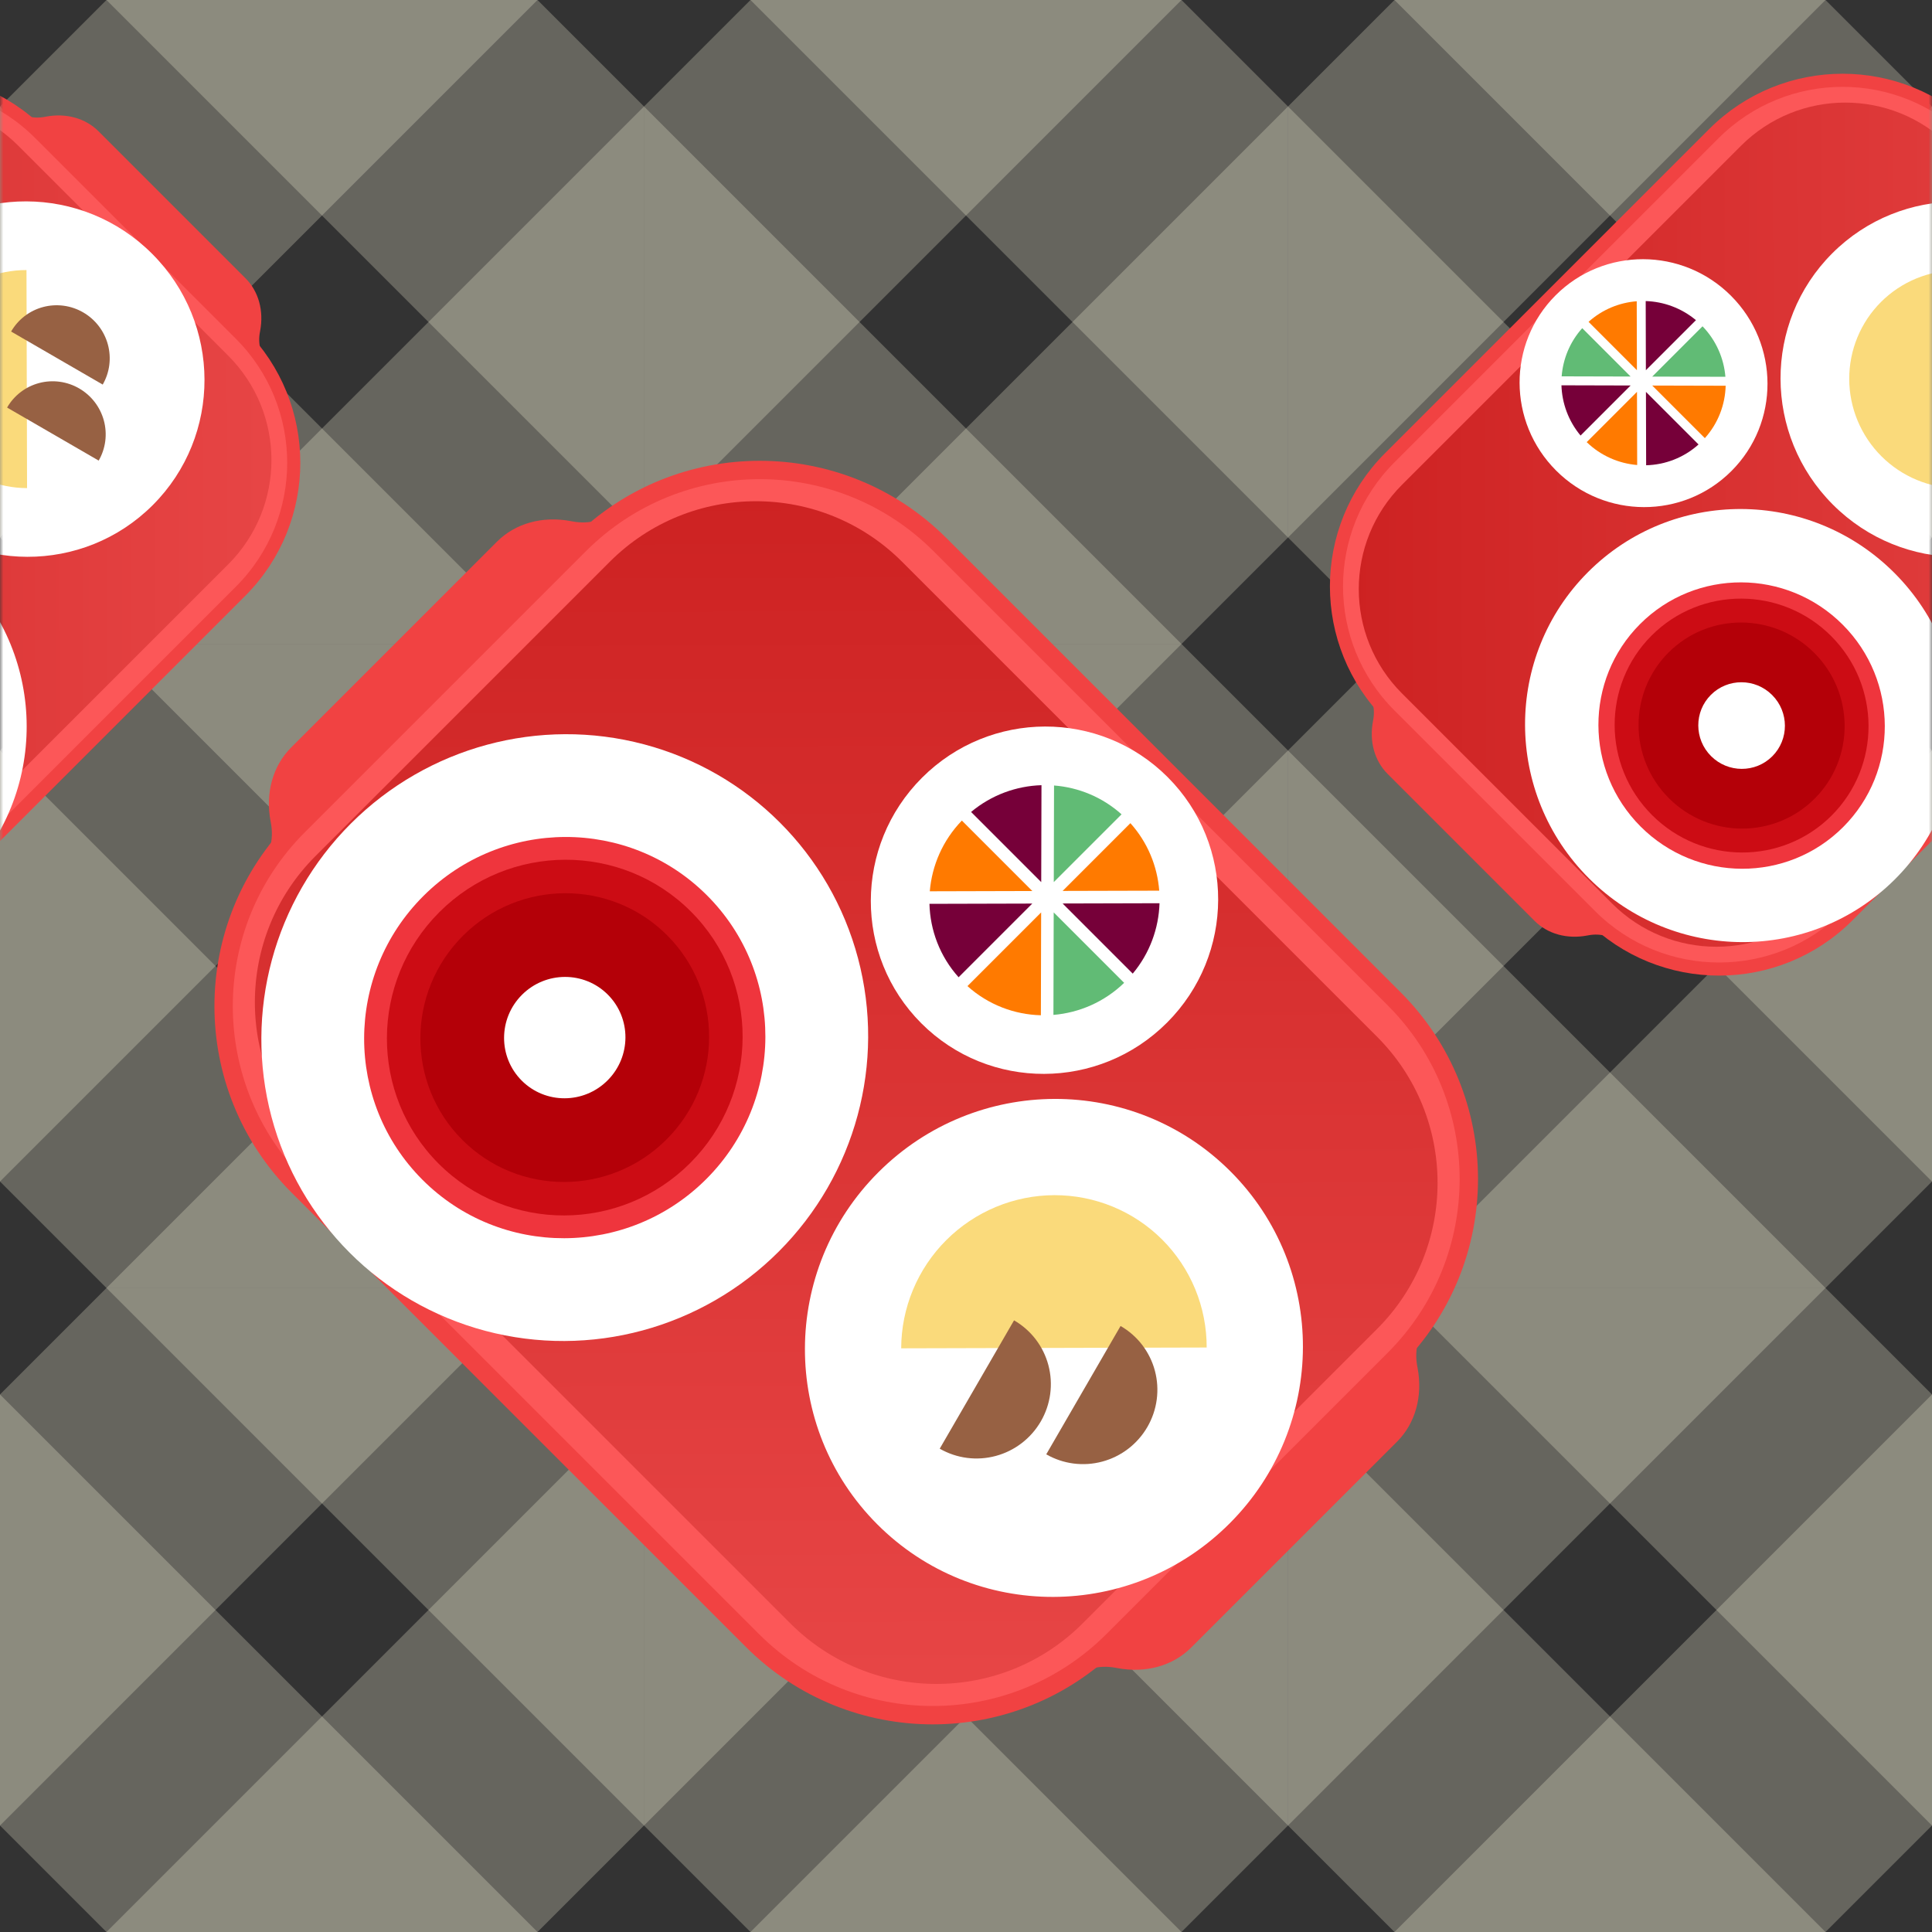 <svg width="285" height="285" viewBox="0 0 285 285" fill="none" xmlns="http://www.w3.org/2000/svg">
<rect x="0" y="0" width="285" height="285" fill="#333333" stroke="none"/>
<path d="M284.999 15.708L269.291 0H205.708L284.999 79.291V15.708Z" fill="#FFFCE0" fill-opacity="0.25"/>
<path d="M284.999 15.708L205.707 95H269.29L284.999 79.29V15.708Z" fill="#FFFCE0" fill-opacity="0.25"/>
<path d="M190 79.29L269.29 0H205.708L190 15.708V79.29Z" fill="#FFFCE0" fill-opacity="0.25"/>
<path d="M269.291 94.999L190 15.709V79.291L205.708 94.999H269.291Z" fill="#FFFCE0" fill-opacity="0.25"/>
<path d="M189.999 15.708L174.291 0H110.708L189.999 79.291V15.708Z" fill="#FFFCE0" fill-opacity="0.25"/>
<path d="M189.999 15.708L110.707 95H174.29L189.999 79.29V15.708Z" fill="#FFFCE0" fill-opacity="0.25"/>
<path d="M95.001 79.29L174.291 0H110.709L95.001 15.708V79.29Z" fill="#FFFCE0" fill-opacity="0.25"/>
<path d="M174.291 94.999L95 15.709V79.291L110.708 94.999H174.291Z" fill="#FFFCE0" fill-opacity="0.25"/>
<path d="M94.999 15.708L79.291 0H15.708L94.999 79.291V15.708Z" fill="#FFFCE0" fill-opacity="0.25"/>
<path d="M94.999 15.708L15.707 95H79.29L94.999 79.29V15.708Z" fill="#FFFCE0" fill-opacity="0.25"/>
<path d="M0 79.29L79.29 0H15.708L0 15.708V79.29Z" fill="#FFFCE0" fill-opacity="0.25"/>
<path d="M79.291 94.999L0 15.709V79.291L15.708 94.999H79.291Z" fill="#FFFCE0" fill-opacity="0.25"/>
<path d="M284.999 110.708L269.291 95H205.708L284.999 174.291V110.708Z" fill="#FFFCE0" fill-opacity="0.25"/>
<path d="M284.999 110.708L205.707 190H269.29L284.999 174.291V110.708Z" fill="#FFFCE0" fill-opacity="0.25"/>
<path d="M190 174.29L269.29 95H205.708L190 110.708V174.29Z" fill="#FFFCE0" fill-opacity="0.25"/>
<path d="M269.291 190L190 110.709V174.292L205.708 190H269.291Z" fill="#FFFCE0" fill-opacity="0.25"/>
<path d="M189.999 110.708L174.291 95H110.708L189.999 174.291V110.708Z" fill="#FFFCE0" fill-opacity="0.25"/>
<path d="M189.999 110.708L110.707 190H174.29L189.999 174.291V110.708Z" fill="#FFFCE0" fill-opacity="0.25"/>
<path d="M95.001 174.29L174.291 95H110.709L95.001 110.708V174.29Z" fill="#FFFCE0" fill-opacity="0.25"/>
<path d="M174.291 190L95 110.709V174.292L110.708 190H174.291Z" fill="#FFFCE0" fill-opacity="0.25"/>
<path d="M94.999 110.708L79.291 95H15.708L94.999 174.291V110.708Z" fill="#FFFCE0" fill-opacity="0.25"/>
<path d="M94.999 110.708L15.707 190H79.29L94.999 174.291V110.708Z" fill="#FFFCE0" fill-opacity="0.25"/>
<path d="M0 174.29L79.29 95H15.708L0 110.708V174.29Z" fill="#FFFCE0" fill-opacity="0.25"/>
<path d="M79.291 190L0 110.709V174.292L15.708 190H79.291Z" fill="#FFFCE0" fill-opacity="0.25"/>
<path d="M284.999 205.708L269.291 190H205.708L284.999 269.291V205.708Z" fill="#FFFCE0" fill-opacity="0.25"/>
<path d="M284.999 205.708L205.707 285H269.29L284.999 269.291V205.708Z" fill="#FFFCE0" fill-opacity="0.25"/>
<path d="M190 269.291L269.29 190H205.708L190 205.708V269.291Z" fill="#FFFCE0" fill-opacity="0.25"/>
<path d="M269.291 285L190 205.709V269.292L205.708 285H269.291Z" fill="#FFFCE0" fill-opacity="0.25"/>
<path d="M189.999 205.708L174.291 190H110.708L189.999 269.291V205.708Z" fill="#FFFCE0" fill-opacity="0.25"/>
<path d="M189.999 205.708L110.707 285H174.29L189.999 269.291V205.708Z" fill="#FFFCE0" fill-opacity="0.25"/>
<path d="M95.001 269.291L174.291 190H110.709L95.001 205.708V269.291Z" fill="#FFFCE0" fill-opacity="0.25"/>
<path d="M174.291 285L95 205.709V269.292L110.708 285H174.291Z" fill="#FFFCE0" fill-opacity="0.25"/>
<path d="M94.999 205.708L79.291 190H15.708L94.999 269.291V205.708Z" fill="#FFFCE0" fill-opacity="0.25"/>
<path d="M94.999 205.708L15.707 285H79.29L94.999 269.291V205.708Z" fill="#FFFCE0" fill-opacity="0.25"/>
<path d="M0 269.291L79.29 190H15.708L0 205.708V269.291Z" fill="#FFFCE0" fill-opacity="0.25"/>
<path d="M79.291 285L0 205.709V269.292L15.708 285H79.291Z" fill="#FFFCE0" fill-opacity="0.25"/>
<mask id="mask0" mask-type="alpha" maskUnits="userSpaceOnUse" x="191" y="1" width="95" height="156">
<rect x="191.919" y="1.727" width="93.081" height="154.628" fill="#C4C4C4"/>
</mask>
<g mask="url(#mask0)">
<path d="M205.011 105.479C194.53 94.998 194.53 78.005 205.011 67.525L252.831 19.704C263.312 9.224 280.305 9.224 290.786 19.705L320.395 49.314C330.876 59.795 330.876 76.788 320.395 87.269L272.575 135.089C262.094 145.57 245.101 145.57 234.621 135.089L205.011 105.479Z" fill="#FC5758" stroke="#F14242" stroke-width="1.934"/>
<path d="M206.814 102.289C198.316 93.791 198.316 80.013 206.814 71.515L256.821 21.508C265.319 13.01 279.097 13.01 287.595 21.508L318.591 52.504C327.089 61.002 327.089 74.78 318.591 83.278L268.584 133.285C260.086 141.783 246.308 141.783 237.81 133.285L206.814 102.289Z" fill="url(#paint0_linear)"/>
<path d="M201.268 101.568L238.969 139.269C237.81 138.11 236.094 137.634 234.302 137.974L234.15 138.002C231.164 138.569 228.304 137.775 226.372 135.843L204.694 114.165C202.762 112.233 201.968 109.372 202.535 106.387L202.563 106.235C202.903 104.443 202.427 102.727 201.268 101.568Z" fill="#F14242"/>
<ellipse cx="256.914" cy="107.032" rx="31.86" ry="32.029" transform="rotate(-45 256.914 107.032)" fill="white"/>
<ellipse cx="256.914" cy="107.032" rx="21.068" ry="21.179" transform="rotate(-45 256.914 107.032)" fill="#EF353D"/>
<ellipse cx="256.912" cy="107.032" rx="18.677" ry="18.776" transform="rotate(-45 256.912 107.032)" fill="#CC0C14"/>
<ellipse cx="256.913" cy="107.032" rx="15.161" ry="15.241" transform="rotate(-45 256.913 107.032)" fill="#B40008"/>
<ellipse cx="256.913" cy="107.032" rx="6.372" ry="6.406" transform="rotate(-45 256.913 107.032)" fill="white"/>
<ellipse cx="288.873" cy="55.955" rx="26.147" ry="26.286" transform="rotate(-45 288.873 55.955)" fill="white"/>
<path d="M288.915 72.037C286.803 72.032 284.71 71.61 282.757 70.797C280.804 69.984 279.028 68.794 277.53 67.297C276.033 65.8 274.844 64.024 274.03 62.07C273.217 60.117 272.795 58.025 272.79 55.913C272.784 53.801 273.195 51.71 273.998 49.761C274.801 47.812 275.981 46.042 277.47 44.553C278.96 43.064 280.729 41.884 282.678 41.081C284.628 40.278 286.718 39.867 288.83 39.873L288.872 55.955L288.915 72.037Z" fill="#FADA7B"/>
<ellipse cx="242.448" cy="56.521" rx="18.237" ry="18.334" transform="rotate(-45 242.448 56.521)" fill="white"/>
<path d="M242.831 68.634C245.609 68.562 248.362 67.54 250.561 65.565L242.802 57.806L242.831 68.634Z" fill="#760039"/>
<path d="M251.492 64.633C253.466 62.434 254.489 59.68 254.561 56.902L243.733 56.874L251.492 64.633Z" fill="#FF7A00"/>
<path d="M254.524 55.581C254.301 52.879 253.175 50.234 251.149 48.134L243.73 55.553L254.524 55.581Z" fill="#61BB75"/>
<path d="M250.178 47.23C248.027 45.434 245.405 44.493 242.766 44.411L242.793 54.615L250.178 47.23Z" fill="#760039"/>
<path d="M241.443 44.44L241.47 54.611L234.336 47.477C236.371 45.651 238.88 44.639 241.443 44.44Z" fill="#FF7A00"/>
<path d="M233.404 48.409C231.578 50.444 230.566 52.953 230.368 55.517L240.538 55.544L233.404 48.409Z" fill="#61BB75"/>
<path d="M230.337 56.839C230.42 59.479 231.36 62.1 233.157 64.251L240.542 56.866L230.337 56.839Z" fill="#760039"/>
<path d="M234.062 65.221C236.162 67.248 238.807 68.373 241.509 68.597L241.481 57.803L234.062 65.221Z" fill="#FF7A00"/>
</g>
<mask id="mask1" mask-type="alpha" maskUnits="userSpaceOnUse" x="0" y="0" width="73" height="156">
<rect x="72.766" y="155.151" width="72.766" height="154.628" transform="rotate(-180 72.766 155.151)" fill="#C4C4C4"/>
</mask>
<g mask="url(#mask1)">
<path d="M-79.912 105.446C-90.393 94.965 -90.393 77.972 -79.912 67.492L-32.092 19.671C-21.611 9.19 -4.618 9.19 5.863 19.671L35.472 49.281C45.953 59.762 45.953 76.754 35.472 87.235L-12.348 135.056C-22.829 145.536 -39.822 145.536 -50.302 135.056L-79.912 105.446Z" fill="#FC5758" stroke="#F14242" stroke-width="1.934"/>
<path d="M-78.109 102.256C-86.607 93.758 -86.607 79.98 -78.109 71.482L-28.101 21.474C-19.603 12.976 -5.825 12.976 2.673 21.474L33.669 52.471C42.167 60.968 42.167 74.746 33.669 83.245L-16.339 133.252C-24.837 141.75 -38.615 141.75 -47.113 133.252L-78.109 102.256Z" fill="url(#paint1_linear)"/>
<path d="M1.938 15.942L39.64 53.643C38.481 52.484 38.004 50.768 38.344 48.976L38.373 48.824C38.94 45.839 38.145 42.978 36.214 41.046L14.536 19.368C12.604 17.436 9.743 16.642 6.757 17.209L6.606 17.237C4.814 17.577 3.097 17.101 1.938 15.942Z" fill="#F14242"/>
<ellipse cx="-28.009" cy="106.999" rx="31.86" ry="32.029" transform="rotate(-45 -28.009 106.999)" fill="white"/>
<ellipse cx="-28.009" cy="106.999" rx="21.068" ry="21.179" transform="rotate(-45 -28.009 106.999)" fill="#EF353D"/>
<ellipse cx="3.95" cy="55.922" rx="26.147" ry="26.286" transform="rotate(-45 3.95 55.922)" fill="white"/>
<path d="M3.992 72.004C1.88 71.999 -0.213 71.577 -2.166 70.764C-4.119 69.95 -5.895 68.761 -7.393 67.264C-8.89 65.766 -10.079 63.99 -10.893 62.037C-11.706 60.084 -12.127 57.991 -12.133 55.879C-12.139 53.767 -11.728 51.677 -10.925 49.728C-10.122 47.779 -8.942 46.009 -7.453 44.52C-5.963 43.03 -4.193 41.85 -2.244 41.047C-0.295 40.244 1.795 39.834 3.907 39.839L3.949 55.922L3.992 72.004Z" fill="#FADA7B"/>
<path d="M1.64 48.907C2.15 48.022 2.828 47.247 3.638 46.627C4.448 46.006 5.373 45.552 6.36 45.29C7.348 45.028 8.378 44.963 9.393 45.099C10.407 45.235 11.386 45.57 12.273 46.084C13.16 46.597 13.938 47.28 14.563 48.093C15.188 48.907 15.647 49.834 15.915 50.823C16.182 51.812 16.252 52.842 16.122 53.856C15.991 54.87 15.661 55.847 15.152 56.731L8.396 52.819L1.64 48.907Z" fill="#976143"/>
<path d="M1.047 60.121C1.556 59.236 2.235 58.462 3.045 57.841C3.854 57.22 4.779 56.766 5.767 56.504C6.754 56.242 7.784 56.177 8.799 56.313C9.813 56.449 10.792 56.784 11.679 57.298C12.566 57.812 13.345 58.494 13.97 59.308C14.594 60.121 15.054 61.048 15.321 62.037C15.588 63.026 15.659 64.056 15.528 65.07C15.397 66.084 15.068 67.061 14.558 67.945L7.803 64.033L1.047 60.121Z" fill="#976143"/>
</g>
<path d="M85.486 80.342C100.17 65.658 123.978 65.658 138.663 80.342L205.662 147.342C220.346 162.026 220.346 185.834 205.662 200.519L164.177 242.003C149.493 256.688 125.684 256.688 111 242.003L44.001 175.004C29.317 160.32 29.316 136.512 44.001 121.827L85.486 80.342Z" fill="#FC5758" stroke="#F14242" stroke-width="2.71"/>
<path d="M89.954 82.868C101.86 70.962 121.164 70.962 133.07 82.868L203.134 152.933C215.04 164.839 215.04 184.143 203.134 196.049L159.706 239.477C147.8 251.383 128.496 251.383 116.59 239.477L46.526 169.413C34.62 157.506 34.62 138.202 46.526 126.296L89.954 82.868Z" fill="url(#paint2_linear)"/>
<path d="M210.887 195.021L158.064 247.843C159.688 246.219 162.093 245.551 164.603 246.028L164.816 246.068C168.999 246.861 173.007 245.749 175.714 243.042L206.086 212.67C208.792 209.963 209.905 205.955 209.112 201.772L209.071 201.559C208.595 199.049 209.263 196.644 210.887 195.021Z" fill="#F14242"/>
<path d="M90.966 75.099L38.143 127.921C39.767 126.298 40.435 123.893 39.959 121.383L39.919 121.17C39.125 116.987 40.238 112.979 42.944 110.272L73.316 79.9C76.023 77.193 80.031 76.081 84.215 76.874L84.427 76.914C86.937 77.391 89.342 76.723 90.966 75.099Z" fill="#F14242"/>
<ellipse cx="83.311" cy="153.063" rx="44.638" ry="44.874" transform="rotate(45 83.311 153.063)" fill="white"/>
<ellipse cx="83.311" cy="153.062" rx="29.517" ry="29.673" transform="rotate(45 83.311 153.062)" fill="#EF353D"/>
<ellipse cx="83.311" cy="153.062" rx="26.167" ry="26.306" transform="rotate(45 83.311 153.062)" fill="#CC0C14"/>
<ellipse cx="83.309" cy="153.063" rx="21.242" ry="21.354" transform="rotate(45 83.309 153.063)" fill="#B40008"/>
<ellipse cx="83.311" cy="153.063" rx="8.928" ry="8.975" transform="rotate(45 83.311 153.063)" fill="white"/>
<ellipse cx="155.471" cy="198.838" rx="36.634" ry="36.828" transform="rotate(45 155.471 198.838)" fill="white"/>
<path d="M132.939 198.898C132.947 195.939 133.537 193.008 134.677 190.271C135.816 187.534 137.483 185.046 139.58 182.948C141.678 180.85 144.167 179.184 146.903 178.044C149.64 176.905 152.572 176.314 155.531 176.306C158.49 176.299 161.418 176.874 164.149 177.999C166.88 179.124 169.359 180.777 171.446 182.864C173.533 184.951 175.186 187.43 176.311 190.161C177.437 192.892 178.012 195.82 178.004 198.779L155.471 198.839L132.939 198.898Z" fill="#FADA7B"/>
<ellipse cx="154.079" cy="132.795" rx="25.552" ry="25.687" transform="rotate(45 154.079 132.795)" fill="white"/>
<path d="M137.109 133.33C137.211 137.222 138.643 141.079 141.409 144.161L152.28 133.29L137.109 133.33Z" fill="#760039"/>
<path d="M142.714 145.467C145.796 148.232 149.653 149.665 153.545 149.767L153.585 134.596L142.714 145.467Z" fill="#FF7A00"/>
<path d="M155.397 149.714C159.182 149.401 162.889 147.824 165.83 144.985L155.437 134.591L155.397 149.714Z" fill="#61BB75"/>
<path d="M167.096 143.625C169.614 140.612 170.931 136.939 171.047 133.24L156.749 133.278L167.096 143.625Z" fill="#760039"/>
<path d="M171.004 131.388L156.755 131.425L166.75 121.43C169.309 124.281 170.726 127.796 171.004 131.388Z" fill="#FF7A00"/>
<path d="M165.445 120.126C162.594 117.567 159.079 116.149 155.487 115.872L155.449 130.122L165.445 120.126Z" fill="#61BB75"/>
<path d="M153.634 115.827C149.936 115.943 146.262 117.26 143.25 119.777L153.597 130.125L153.634 115.827Z" fill="#760039"/>
<path d="M141.89 121.045C139.051 123.987 137.473 127.693 137.16 131.479L152.283 131.439L141.89 121.045Z" fill="#FF7A00"/>
<path d="M165.301 195.604C166.54 196.317 167.626 197.268 168.495 198.403C169.364 199.538 170.001 200.834 170.368 202.217C170.735 203.6 170.826 205.044 170.635 206.465C170.445 207.886 169.976 209.258 169.256 210.501C168.536 211.744 167.579 212.834 166.44 213.71C165.301 214.585 164.001 215.228 162.616 215.603C161.231 215.978 159.787 216.076 158.366 215.893C156.946 215.709 155.577 215.248 154.338 214.535L159.819 205.069L165.301 195.604Z" fill="#976143"/>
<path d="M149.587 194.772C150.826 195.486 151.912 196.437 152.781 197.571C153.651 198.706 154.287 200.002 154.654 201.385C155.022 202.769 155.112 204.212 154.922 205.634C154.731 207.055 154.262 208.426 153.542 209.669C152.822 210.912 151.866 212.003 150.726 212.878C149.587 213.754 148.288 214.397 146.902 214.771C145.517 215.146 144.073 215.244 142.653 215.061C141.232 214.878 139.863 214.416 138.624 213.703L144.106 204.238L149.587 194.772Z" fill="#976143"/>
<defs>
<linearGradient id="paint0_linear" x1="188.967" y1="73.248" x2="334.374" y2="72.864" gradientUnits="userSpaceOnUse">
<stop stop-color="#CB1F1F"/>
<stop offset="1" stop-color="#E94848"/>
</linearGradient>
<linearGradient id="paint1_linear" x1="-95.956" y1="73.215" x2="49.451" y2="72.831" gradientUnits="userSpaceOnUse">
<stop stop-color="#CB1F1F"/>
<stop offset="1" stop-color="#E94848"/>
</linearGradient>
<linearGradient id="paint2_linear" x1="130.643" y1="57.864" x2="131.18" y2="261.589" gradientUnits="userSpaceOnUse">
<stop stop-color="#CB1F1F"/>
<stop offset="1" stop-color="#E94848"/>
</linearGradient>
</defs>
</svg>
